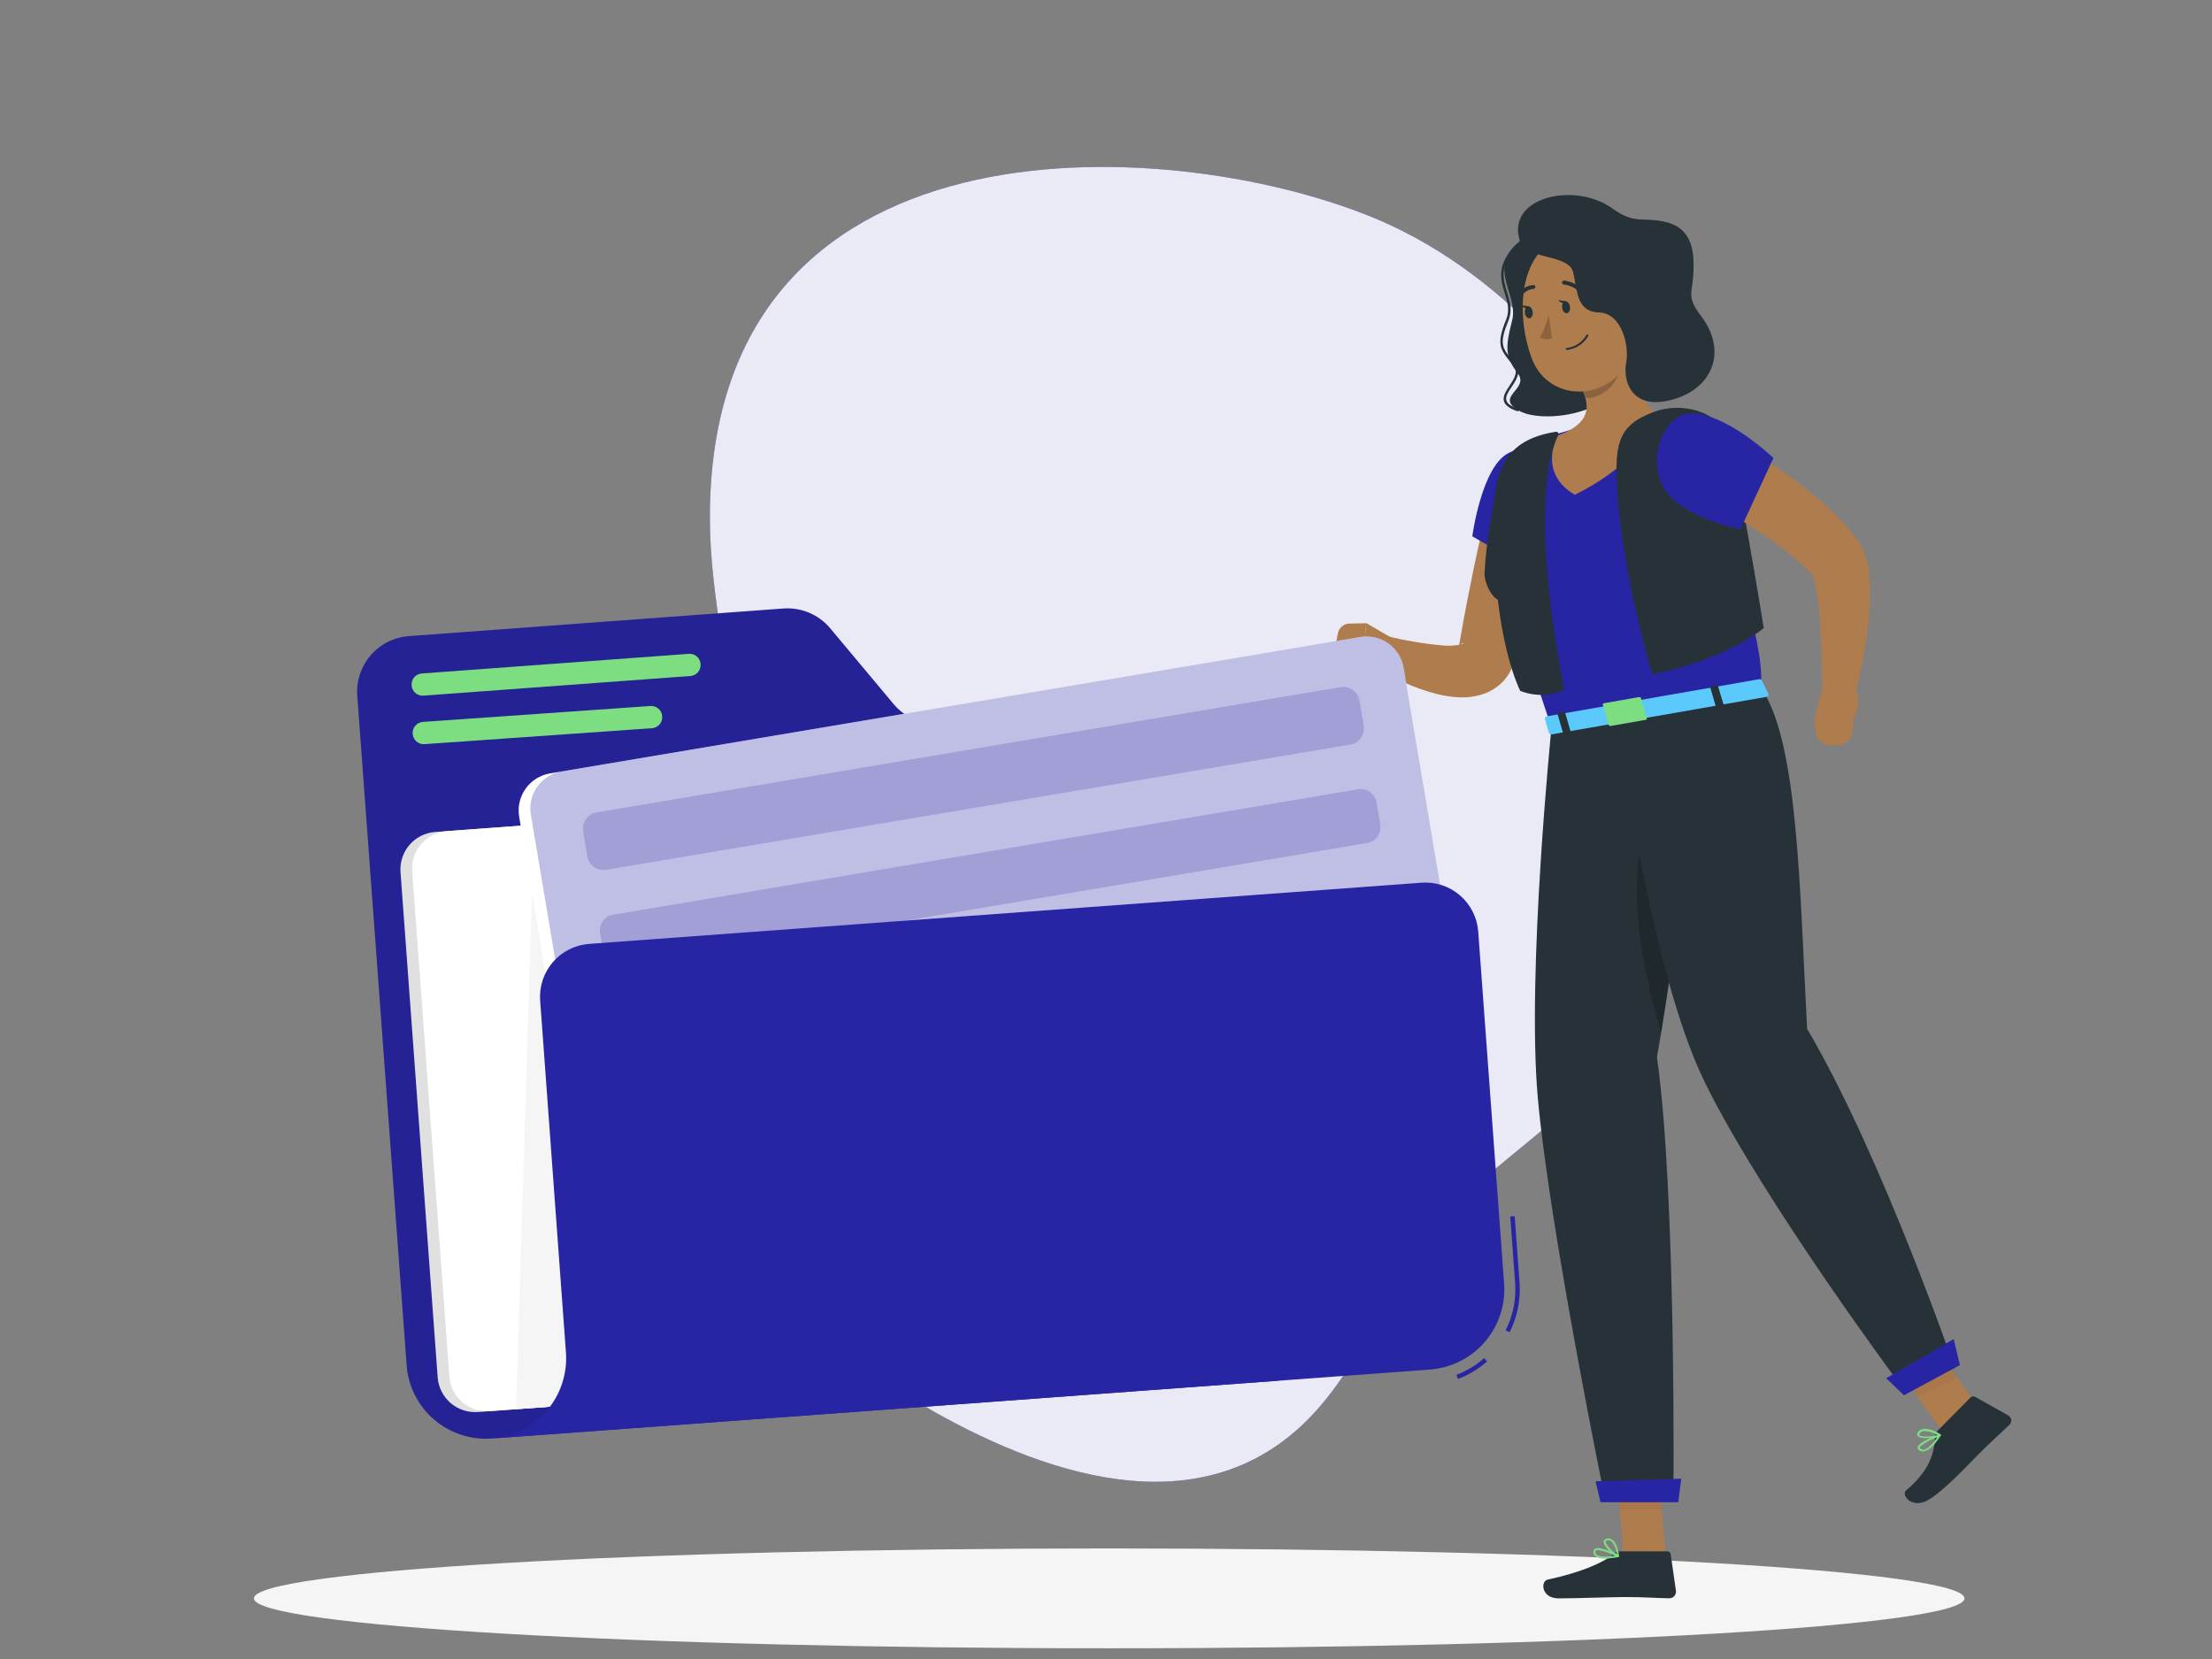 <svg width="204" height="153" viewBox="0 0 204 153" fill="none" xmlns="http://www.w3.org/2000/svg">
<rect x="0" y="0" width="204" height="153" fill="#808080" stroke="none"/>
<path d="M86.26 130.261C96.837 136.18 111.633 141.208 121.563 129.899C126.535 124.236 128.931 116.328 134.398 110.958C140.22 105.238 146.045 102.529 150.459 94.425C167.623 62.925 149.361 29.225 126.356 19.95C107.333 12.277 65.387 10.162 65.468 47.816C65.468 55.233 67.539 62.218 67.608 69.556C67.673 76.509 58.617 82.741 60.228 96.943C61.685 109.778 77.835 125.542 86.26 130.261Z" fill="#2825A4"/>
<path opacity="0.9" d="M86.26 130.261C96.837 136.18 111.633 141.208 121.563 129.899C126.535 124.236 128.931 116.328 134.398 110.958C140.22 105.238 146.045 102.529 150.459 94.425C167.623 62.925 149.361 29.225 126.356 19.95C107.333 12.277 65.387 10.162 65.468 47.816C65.468 55.233 67.539 62.218 67.608 69.556C67.673 76.509 58.617 82.741 60.228 96.943C61.685 109.778 77.835 125.542 86.26 130.261Z" fill="white"/>
<path d="M102.297 152.013C145.859 152.013 181.174 149.951 181.174 147.408C181.174 144.865 145.859 142.803 102.297 142.803C58.734 142.803 23.42 144.865 23.42 147.408C23.42 149.951 58.734 152.013 102.297 152.013Z" fill="#F5F5F5"/>
<path d="M140.98 21.711C136.586 24.294 140.13 26.967 139.454 29.559C138.779 32.15 138.848 32.939 139.979 34.44C141.11 35.941 137.664 36.58 140.195 37.931C142.725 39.282 152.631 38.073 150.719 29.388C148.807 20.702 143.408 20.287 140.98 21.711Z" fill="#263238"/>
<path d="M139.996 37.931H139.96C139.248 37.695 138.841 37.406 138.715 37.044C138.552 36.572 138.877 36.084 139.223 35.567C139.63 34.933 140.037 34.347 139.602 33.761C139.484 33.611 139.374 33.472 139.268 33.354C138.357 32.211 137.978 31.727 138.91 29.453C139.256 28.607 139.024 27.826 138.776 27.037C138.332 25.588 137.832 23.945 140.916 21.634C140.939 21.622 140.967 21.619 140.992 21.626C141.018 21.632 141.041 21.647 141.057 21.668C141.073 21.689 141.081 21.715 141.079 21.742C141.078 21.768 141.068 21.793 141.05 21.813C138.092 24.03 138.548 25.523 138.991 26.971C139.24 27.785 139.496 28.599 139.122 29.538C138.235 31.703 138.54 32.085 139.443 33.2L139.777 33.606C140.322 34.31 139.838 35.034 139.41 35.677C139.097 36.145 138.804 36.588 138.93 36.955C139.032 37.247 139.39 37.492 140.029 37.699C140.053 37.708 140.073 37.726 140.086 37.748C140.099 37.77 140.104 37.796 140.1 37.822C140.096 37.847 140.084 37.871 140.065 37.888C140.046 37.906 140.022 37.917 139.996 37.919V37.931Z" fill="#263238"/>
<path d="M143.039 47.642C142.608 49.651 142.112 51.657 141.608 53.654C141.103 55.652 140.57 57.645 140.029 59.63L139.826 60.375L139.724 60.749L139.626 61.087C139.585 61.225 139.536 61.361 139.48 61.493C139.245 62.075 138.889 62.599 138.434 63.031C138.009 63.425 137.512 63.735 136.97 63.943C136.178 64.233 135.335 64.358 134.492 64.309C133.841 64.271 133.194 64.173 132.56 64.016C131.439 63.735 130.349 63.344 129.306 62.848C128.297 62.381 127.326 61.837 126.401 61.221C126.112 61.033 125.899 60.749 125.799 60.419C125.699 60.089 125.719 59.735 125.854 59.418C125.99 59.101 126.233 58.842 126.54 58.687C126.848 58.532 127.2 58.49 127.536 58.569L127.617 58.589C129.467 59.065 131.353 59.385 133.256 59.545C133.643 59.565 134.031 59.549 134.415 59.496C134.736 59.459 134.981 59.354 134.968 59.309C134.956 59.264 134.887 59.309 134.789 59.37C134.704 59.437 134.632 59.52 134.578 59.614C134.578 59.614 134.578 59.647 134.553 59.651V59.602L134.618 59.219L134.753 58.446C135.107 56.412 135.505 54.378 135.928 52.344C136.352 50.31 136.811 48.276 137.348 46.279C137.545 45.541 138.022 44.909 138.678 44.518C139.334 44.127 140.117 44.007 140.86 44.185C141.603 44.362 142.247 44.823 142.655 45.469C143.063 46.115 143.202 46.894 143.044 47.642H143.039Z" fill="#AF7C4D"/>
<path d="M139.151 41.767C136.637 42.988 135.782 49.464 135.782 49.464L143.386 53.821C143.386 53.821 146.42 48.093 145.383 44.35C144.793 42.231 143.491 39.644 139.151 41.767Z" fill="#2825A4"/>
<path d="M128.097 58.682L125.993 57.462L125.692 61.123C125.692 61.123 127.482 62.344 128.699 60.944L128.87 60.086C128.879 59.804 128.813 59.525 128.677 59.278C128.541 59.03 128.34 58.825 128.097 58.682Z" fill="#AF7C4D"/>
<path d="M123.402 58.345L123.138 59.659C123.097 59.813 123.117 59.978 123.192 60.119C123.268 60.26 123.394 60.367 123.545 60.419L125.693 61.139L125.994 57.478L124.411 57.511C124.176 57.523 123.951 57.611 123.769 57.761C123.587 57.911 123.459 58.116 123.402 58.345Z" fill="#AF7C4D"/>
<path d="M153.596 143.462L149.727 143.548L149.007 134.732L152.876 134.642L153.596 143.462Z" fill="#AF7C4D"/>
<path d="M149.488 143.072H153.771C153.845 143.069 153.918 143.094 153.974 143.142C154.031 143.191 154.067 143.258 154.076 143.332L154.565 146.721C154.574 146.806 154.566 146.893 154.54 146.975C154.513 147.058 154.47 147.133 154.412 147.198C154.355 147.262 154.284 147.313 154.205 147.348C154.126 147.383 154.041 147.401 153.954 147.4C152.457 147.376 151.741 147.286 149.854 147.286C148.694 147.286 145.379 147.408 143.751 147.408C142.124 147.408 142.067 145.826 142.73 145.679C145.72 145.036 147.832 144.15 148.833 143.303C149.017 143.151 149.249 143.069 149.488 143.072Z" fill="#263238"/>
<g opacity="0.2">
<path opacity="0.2" d="M149.006 134.732L149.376 139.276L153.249 139.191L152.879 134.646L149.006 134.732Z" fill="black"/>
</g>
<path d="M158.59 41.185C158.512 40.35 158.128 39.574 157.511 39.006C156.894 38.438 156.089 38.118 155.25 38.11C150.535 38.045 144.242 39.538 140.462 41.149C139.802 41.43 139.232 41.888 138.816 42.474C138.4 43.059 138.155 43.748 138.107 44.464C138.057 45.269 138.057 46.076 138.107 46.881C137.879 47.829 136.142 54.879 139.523 56.136C139.601 56.165 139.681 56.189 139.763 56.209C140.519 59.179 141.585 62.742 143.074 67.026C149.132 65.968 159.469 63.67 162.414 63.153C162.666 58.625 159.619 52.458 158.59 41.185Z" fill="#2825A4"/>
<path d="M150.951 30.844C150.736 33.179 150.845 37.353 153.27 38.48C153.27 38.48 151.167 42.723 145.239 45.628C141.737 43.594 143.653 40.16 143.653 40.16C147.001 38.964 146.59 37.138 145.687 35.51L150.951 30.844Z" fill="#AF7C4D"/>
<path d="M143.715 40.115C143.73 40.081 143.737 40.042 143.732 40.005C143.728 39.967 143.714 39.931 143.691 39.9C143.668 39.87 143.637 39.846 143.602 39.832C143.567 39.818 143.529 39.813 143.491 39.819C140.558 40.278 138.442 41.612 137.934 45.176C137.641 47.21 137.043 49.972 136.913 52.861C136.876 53.675 137.478 54.989 138.133 55.302C138.507 58.434 139.175 61.498 140.196 63.711C140.845 63.969 141.539 64.095 142.238 64.082C142.936 64.069 143.625 63.916 144.264 63.633C144.264 63.633 140.639 46.421 143.715 40.115Z" fill="#263238"/>
<path d="M152.53 37.988C149.044 39.282 148.84 41.084 149.21 46.043C149.617 51.673 151.432 59.061 152.388 62.197C159.519 60.7 162.66 57.918 162.66 57.918C162.66 57.918 160.243 42.988 159.405 40.474C158.567 37.959 155.158 37.011 152.53 37.988Z" fill="#263238"/>
<path opacity="0.2" d="M148.804 32.748L145.688 35.506C145.903 35.879 146.075 36.275 146.2 36.686C147.539 36.902 149.149 35.437 149.21 34.416C149.198 33.837 149.059 33.268 148.804 32.748Z" fill="black"/>
<path d="M150.98 26.377C151.257 30.153 151.452 31.747 149.821 33.924C147.38 37.199 142.665 36.706 141.278 33.09C140.021 29.835 139.785 24.205 143.247 22.224C144.008 21.784 144.869 21.547 145.748 21.533C146.628 21.52 147.496 21.731 148.27 22.147C149.045 22.563 149.7 23.17 150.175 23.91C150.649 24.651 150.926 25.5 150.98 26.377Z" fill="#AF7C4D"/>
<path d="M143.092 67.026C143.092 67.026 140.794 89.592 141.819 101.198C142.885 113.256 148.043 138.369 148.043 138.369H154.329C154.329 138.369 154.617 110.152 152.811 97.504C155.106 84.56 157.209 64.581 156.037 64.781L143.092 67.026Z" fill="#263238"/>
<path d="M154.776 138.54H147.6L147.152 136.607L155.057 136.371L154.776 138.54Z" fill="#2825A4"/>
<path opacity="0.2" d="M152.875 73.503C153.892 71.631 155.047 71.542 155.979 72.486C155.466 78.995 154.388 87.985 153.188 95.267C151.365 88.86 149.405 79.873 152.875 73.503Z" fill="black"/>
<path d="M183.024 130.578L179.359 132.352L174.168 125.05L177.833 123.276L183.024 130.578Z" fill="#AF7C4D"/>
<path d="M178.725 131.921L181.736 128.874C181.789 128.823 181.857 128.79 181.93 128.779C182.003 128.769 182.077 128.782 182.143 128.817L185.21 130.538C185.283 130.578 185.346 130.635 185.393 130.703C185.44 130.772 185.471 130.851 185.482 130.934C185.493 131.017 185.484 131.101 185.457 131.18C185.429 131.259 185.384 131.33 185.324 131.388C184.25 132.433 183.676 132.893 182.35 134.236C181.536 135.049 179.12 137.669 177.7 138.401C176.28 139.134 175.292 137.864 175.8 137.441C178.087 135.533 178.42 133.751 178.449 132.519C178.459 132.291 178.558 132.076 178.725 131.921Z" fill="#263238"/>
<g opacity="0.2">
<path opacity="0.2" d="M174.172 125.05L176.845 128.813L180.51 127.043L177.837 123.276L174.172 125.05Z" fill="black"/>
</g>
<path d="M149.08 65.977C149.08 65.977 152.034 89.234 157.216 99.795C162.611 110.779 175.429 127.954 175.429 127.954L180.266 126.156C180.266 126.156 173.57 106.629 166.658 94.876C165.987 82.265 165.845 68.633 162.529 63.637L149.08 65.977Z" fill="#263238"/>
<path d="M180.751 125.896L175.593 128.679L173.949 127.108L180.178 123.492L180.751 125.896Z" fill="#2825A4"/>
<path d="M178.253 133.349C178.034 133.604 177.741 133.783 177.415 133.861C177.33 133.872 177.245 133.864 177.164 133.838C177.083 133.812 177.009 133.769 176.947 133.711C176.909 133.681 176.881 133.641 176.866 133.595C176.851 133.55 176.849 133.501 176.861 133.455C176.984 132.966 178.676 132.356 178.867 132.291C178.885 132.284 178.905 132.282 178.925 132.286C178.944 132.289 178.962 132.298 178.977 132.311C178.989 132.325 178.996 132.342 178.996 132.36C178.996 132.378 178.989 132.396 178.977 132.409C178.766 132.745 178.524 133.059 178.253 133.349ZM177.142 133.349C177.101 133.387 177.069 133.434 177.049 133.487C177.045 133.506 177.046 133.526 177.052 133.545C177.059 133.564 177.07 133.58 177.085 133.593C177.125 133.631 177.174 133.661 177.226 133.678C177.279 133.696 177.335 133.701 177.39 133.695C177.72 133.658 178.204 133.231 178.672 132.543C178.125 132.73 177.612 133.002 177.15 133.349H177.142Z" fill="#7DDD81"/>
<path d="M178.977 132.425H178.944C178.46 132.62 177.167 132.759 176.87 132.446C176.8 132.372 176.748 132.242 176.902 132.039C177.023 131.895 177.192 131.803 177.378 131.778C178.037 131.685 178.924 132.246 178.961 132.271C178.973 132.279 178.984 132.29 178.991 132.304C178.998 132.318 179.002 132.333 179.001 132.348C179.001 132.376 178.993 132.402 178.977 132.425ZM177.097 132.124L177.061 132.165C176.959 132.295 177.004 132.34 177.02 132.356C177.195 132.547 178.147 132.507 178.696 132.356C178.311 132.114 177.866 131.984 177.411 131.982C177.293 131.994 177.184 132.044 177.097 132.124Z" fill="#7DDD81"/>
<path d="M144.788 28.285C144.829 28.59 144.702 28.859 144.503 28.887C144.304 28.916 144.096 28.688 144.068 28.383C144.039 28.078 144.153 27.809 144.353 27.785C144.552 27.761 144.747 27.98 144.788 28.285Z" fill="#263238"/>
<path d="M141.351 28.749C141.392 29.054 141.262 29.323 141.063 29.351C140.863 29.38 140.656 29.152 140.631 28.847C140.607 28.542 140.717 28.273 140.916 28.249C141.115 28.224 141.303 28.444 141.351 28.749Z" fill="#263238"/>
<path d="M140.997 28.253L140.236 28.139C140.236 28.139 140.688 28.66 140.997 28.253Z" fill="#263238"/>
<path d="M142.832 29.046C142.659 29.777 142.385 30.481 142.019 31.137C142.189 31.227 142.377 31.28 142.569 31.29C142.762 31.301 142.954 31.269 143.133 31.198L142.832 29.046Z" fill="#8C633E"/>
<path d="M144.947 32.183C144.802 32.225 144.654 32.257 144.504 32.276C144.492 32.279 144.48 32.278 144.468 32.276C144.456 32.273 144.445 32.268 144.436 32.26C144.426 32.253 144.418 32.244 144.412 32.233C144.407 32.223 144.403 32.211 144.402 32.199C144.401 32.187 144.401 32.175 144.404 32.164C144.407 32.152 144.412 32.141 144.42 32.132C144.427 32.122 144.436 32.114 144.446 32.108C144.456 32.102 144.468 32.099 144.48 32.097C144.861 32.055 145.227 31.923 145.547 31.71C145.867 31.498 146.132 31.212 146.318 30.877C146.331 30.859 146.35 30.846 146.371 30.841C146.392 30.835 146.414 30.837 146.434 30.846C146.454 30.855 146.469 30.871 146.479 30.891C146.488 30.911 146.49 30.933 146.485 30.954C146.323 31.25 146.104 31.512 145.84 31.723C145.576 31.933 145.272 32.09 144.947 32.183Z" fill="#263238"/>
<path d="M152.448 29.457C152.333 29.85 152.138 30.216 151.876 30.531C151.613 30.846 151.289 31.103 150.923 31.288C149.958 31.751 149.271 30.844 149.369 29.762C149.458 28.786 150.068 27.366 151.118 27.362C152.167 27.358 152.741 28.456 152.448 29.457Z" fill="#AF7C4D"/>
<path d="M140.194 22.313C140.744 23.941 144.669 23.424 145.076 25.092C145.483 26.76 145.345 28.753 147.464 28.814C149.584 28.875 150.271 31.926 149.974 33.428C149.677 34.929 150.3 37.854 154.091 36.894C157.883 35.933 159.38 32.463 156.894 29.164C155.499 27.313 156.081 27.13 156.178 25.096C156.243 23.44 156.178 21.166 153.766 20.515C151.528 19.917 150.869 20.796 148.685 19.213C145.21 16.724 138.787 18.172 140.194 22.313Z" fill="#263238"/>
<path d="M145.915 27.163C145.878 27.171 145.839 27.166 145.804 27.151C145.769 27.136 145.739 27.11 145.72 27.077C145.313 26.353 144.235 26.239 144.227 26.239C144.179 26.235 144.135 26.212 144.103 26.176C144.072 26.139 144.057 26.092 144.06 26.044C144.062 26.02 144.069 25.997 144.08 25.975C144.091 25.954 144.107 25.935 144.125 25.92C144.144 25.905 144.165 25.894 144.188 25.887C144.211 25.88 144.236 25.878 144.259 25.881C144.312 25.881 145.529 26.011 146.033 26.898C146.045 26.918 146.053 26.941 146.057 26.964C146.06 26.988 146.059 27.011 146.053 27.034C146.047 27.057 146.036 27.078 146.021 27.097C146.007 27.115 145.989 27.131 145.968 27.142C145.952 27.152 145.934 27.159 145.915 27.163Z" fill="#263238"/>
<path d="M140.241 27.386C140.214 27.401 140.183 27.409 140.152 27.409C140.121 27.409 140.09 27.401 140.062 27.386C140.042 27.373 140.024 27.357 140.011 27.337C139.997 27.317 139.987 27.295 139.982 27.271C139.977 27.248 139.977 27.224 139.982 27.2C139.987 27.176 139.996 27.154 140.009 27.134C140.159 26.889 140.366 26.684 140.611 26.536C140.857 26.388 141.135 26.302 141.421 26.284C141.445 26.283 141.468 26.288 141.49 26.296C141.512 26.305 141.532 26.318 141.549 26.335C141.566 26.352 141.579 26.372 141.588 26.394C141.596 26.416 141.601 26.439 141.6 26.463C141.6 26.51 141.581 26.556 141.548 26.589C141.514 26.623 141.469 26.642 141.421 26.642C141.195 26.661 140.977 26.733 140.784 26.853C140.591 26.972 140.429 27.136 140.311 27.329C140.294 27.355 140.27 27.375 140.241 27.386Z" fill="#263238"/>
<path d="M159.681 40.726C160.271 41.014 160.763 41.271 161.284 41.564C161.804 41.857 162.297 42.15 162.797 42.455C163.79 43.077 164.77 43.724 165.718 44.436C167.709 45.871 169.5 47.563 171.047 49.468L171.206 49.659C171.312 49.802 171.417 49.948 171.495 50.066C171.642 50.304 171.767 50.554 171.869 50.815C172.029 51.209 172.15 51.618 172.231 52.035C172.356 52.706 172.428 53.386 172.447 54.069C172.474 55.272 172.42 56.474 172.284 57.669C172.028 59.955 171.589 62.216 170.97 64.431C170.877 64.769 170.665 65.063 170.373 65.259C170.082 65.454 169.73 65.539 169.381 65.496C169.032 65.454 168.711 65.288 168.474 65.028C168.238 64.768 168.103 64.432 168.094 64.081V64.04C168.029 61.872 167.996 59.667 167.858 57.556C167.804 56.538 167.698 55.523 167.54 54.517C167.476 54.093 167.377 53.675 167.243 53.268C167.205 53.144 167.153 53.026 167.089 52.914C167.069 52.894 167.056 52.885 167.089 52.914C167.103 52.942 167.119 52.97 167.138 52.995L167.02 52.877C166.339 52.188 165.616 51.541 164.855 50.941C164.07 50.318 163.228 49.72 162.386 49.147C161.544 48.573 160.649 48.012 159.75 47.475C159.307 47.202 158.851 46.942 158.403 46.661L157.085 45.917L156.984 45.86C156.412 45.447 156.009 44.842 155.847 44.155C155.686 43.469 155.778 42.747 156.106 42.123C156.434 41.499 156.976 41.014 157.632 40.757C158.289 40.5 159.017 40.489 159.681 40.726Z" fill="#AF7C4D"/>
<path d="M155.725 38.147C159.04 37.894 163.552 42.239 163.552 42.239L160.509 48.813C160.509 48.813 155.627 47.865 153.735 45.453C151.726 42.874 153.267 38.334 155.725 38.147Z" fill="#2825A4"/>
<path d="M148.04 143.739C147.714 143.767 147.387 143.684 147.113 143.503C147.053 143.448 147.006 143.379 146.978 143.303C146.95 143.226 146.94 143.144 146.95 143.063C146.954 143.014 146.97 142.966 146.997 142.924C147.024 142.882 147.061 142.847 147.105 142.823C147.573 142.567 149.094 143.344 149.265 143.434C149.282 143.442 149.295 143.456 149.304 143.473C149.313 143.49 149.316 143.508 149.314 143.527C149.31 143.545 149.301 143.561 149.288 143.574C149.275 143.587 149.258 143.596 149.241 143.6C148.846 143.684 148.444 143.73 148.04 143.739ZM147.361 142.95C147.302 142.945 147.243 142.956 147.19 142.982C147.173 142.992 147.158 143.006 147.148 143.023C147.138 143.04 147.133 143.06 147.133 143.08C147.124 143.133 147.129 143.187 147.147 143.237C147.165 143.288 147.195 143.333 147.235 143.369C147.467 143.576 148.093 143.613 148.94 143.474C148.447 143.211 147.913 143.034 147.361 142.95Z" fill="#7DDD81"/>
<path d="M149.223 143.604H149.183C148.731 143.397 147.832 142.575 147.901 142.144C147.901 142.042 147.991 141.912 148.239 141.888C148.328 141.877 148.419 141.885 148.505 141.912C148.592 141.939 148.671 141.983 148.739 142.042C149.219 142.449 149.309 143.47 149.313 143.515C149.313 143.527 149.312 143.54 149.307 143.551C149.303 143.563 149.297 143.573 149.288 143.582C149.28 143.591 149.27 143.599 149.259 143.604C149.248 143.609 149.236 143.612 149.223 143.613V143.604ZM148.312 142.055H148.267C148.101 142.055 148.092 142.14 148.088 142.16C148.044 142.421 148.654 143.067 149.118 143.348C149.082 142.914 148.913 142.502 148.633 142.168C148.544 142.093 148.43 142.052 148.312 142.055Z" fill="#7DDD81"/>
<path d="M144.443 27.789L143.683 27.675C143.683 27.675 144.138 28.196 144.443 27.789Z" fill="#263238"/>
<path d="M162.464 62.714L163.095 64.012C163.164 64.109 163.058 64.239 162.883 64.272L143.136 67.722C142.998 67.746 142.872 67.697 142.848 67.616L142.473 66.273C142.445 66.18 142.551 66.078 142.701 66.054L162.196 62.645C162.243 62.632 162.292 62.632 162.339 62.644C162.386 62.656 162.429 62.68 162.464 62.714Z" fill="#5CC9FC"/>
<path d="M158.438 65.204L158.845 65.13C158.926 65.13 158.983 65.061 158.967 65.012L158.438 63.271C158.42 63.242 158.392 63.22 158.36 63.208C158.328 63.196 158.292 63.195 158.259 63.206L157.852 63.279C157.767 63.279 157.714 63.344 157.726 63.397L158.231 65.138C158.259 65.187 158.341 65.22 158.438 65.204Z" fill="#263238"/>
<path d="M144.324 67.669L144.731 67.596C144.812 67.596 144.869 67.526 144.853 67.478L144.348 65.737C144.348 65.684 144.255 65.655 144.173 65.667L143.766 65.741C143.685 65.741 143.628 65.81 143.644 65.859L144.149 67.6C144.161 67.653 144.242 67.681 144.324 67.669Z" fill="#263238"/>
<path d="M148.56 66.949L151.745 66.391C151.834 66.391 151.895 66.314 151.879 66.261L151.33 64.366C151.33 64.309 151.228 64.276 151.139 64.292L147.949 64.85C147.86 64.85 147.799 64.923 147.815 64.98L148.364 66.876C148.381 66.928 148.47 66.961 148.56 66.949Z" fill="#7DDD81"/>
<path d="M168.079 63.336L167.339 66.355L170.951 66.302C170.951 66.302 172.029 64.146 170.768 63.186L168.079 63.336Z" fill="#AF7C4D"/>
<path d="M168.897 68.735L169.54 68.706C169.881 68.69 170.204 68.551 170.449 68.313C170.694 68.076 170.844 67.757 170.87 67.417L170.951 66.286L167.339 66.339L167.445 67.474C167.479 67.83 167.648 68.16 167.919 68.394C168.189 68.629 168.539 68.751 168.897 68.735Z" fill="#AF7C4D"/>
<path d="M76.569 57.95L82.41 64.931C82.935 65.557 83.6 66.05 84.352 66.368C85.104 66.686 85.921 66.821 86.735 66.762L112.686 64.854C114.622 64.711 116.535 65.344 118.005 66.612C119.475 67.879 120.381 69.679 120.525 71.615L124.052 119.55C124.191 121.484 123.557 123.394 122.289 124.861C121.022 126.328 119.224 127.233 117.291 127.377L45.342 132.665C43.405 132.807 41.491 132.175 40.021 130.906C38.551 129.637 37.645 127.837 37.502 125.9L32.95 64.17C32.851 62.81 33.295 61.466 34.186 60.434C35.077 59.402 36.342 58.766 37.702 58.666L72.248 56.119C73.062 56.06 73.878 56.194 74.63 56.513C75.381 56.831 76.046 57.324 76.569 57.95Z" fill="#2825A4"/>
<g opacity="0.3">
<path opacity="0.3" d="M76.569 57.95L82.41 64.931C82.935 65.557 83.6 66.05 84.352 66.368C85.104 66.686 85.921 66.821 86.735 66.762L112.686 64.854C114.622 64.711 116.535 65.344 118.005 66.612C119.475 67.879 120.381 69.679 120.525 71.615L124.052 119.55C124.191 121.484 123.557 123.394 122.289 124.861C121.022 126.328 119.224 127.233 117.291 127.377L45.342 132.665C43.405 132.807 41.491 132.175 40.021 130.906C38.551 129.637 37.645 127.837 37.502 125.9L32.95 64.17C32.851 62.81 33.295 61.466 34.186 60.434C35.077 59.402 36.342 58.766 37.702 58.666L72.248 56.119C73.062 56.06 73.878 56.194 74.63 56.513C75.381 56.831 76.046 57.324 76.569 57.95Z" fill="black"/>
</g>
<path d="M63.526 60.298L38.895 62.111C38.337 62.152 37.918 62.638 37.959 63.196L37.961 63.22C38.002 63.778 38.488 64.197 39.045 64.156L63.676 62.343C64.234 62.302 64.653 61.816 64.612 61.258L64.611 61.234C64.57 60.676 64.084 60.257 63.526 60.298Z" fill="#7DDD81"/>
<path d="M59.987 65.109L38.999 66.578C38.44 66.618 38.018 67.103 38.057 67.662L38.059 67.687C38.098 68.246 38.583 68.668 39.143 68.629L60.13 67.159C60.69 67.12 61.111 66.635 61.072 66.076L61.071 66.051C61.031 65.492 60.546 65.07 59.987 65.109Z" fill="#7DDD81"/>
<path d="M119.653 124.655L44.063 130.224C43.15 130.289 42.249 129.99 41.556 129.393C40.863 128.795 40.435 127.947 40.365 127.035L36.936 80.426C36.87 79.513 37.168 78.612 37.766 77.918C38.364 77.225 39.212 76.797 40.125 76.728L115.719 71.163C116.632 71.097 117.534 71.396 118.227 71.994C118.92 72.592 119.348 73.44 119.417 74.353L122.85 120.957C122.914 121.871 122.614 122.773 122.015 123.466C121.416 124.159 120.566 124.586 119.653 124.655Z" fill="#E0E0E0"/>
<path d="M115.715 71.166L41.205 76.651C39.303 76.791 37.874 78.446 38.014 80.349L41.445 126.953C41.585 128.855 43.241 130.284 45.143 130.144L119.652 124.659C121.555 124.519 122.983 122.864 122.843 120.961L119.413 74.357C119.273 72.454 117.617 71.026 115.715 71.166Z" fill="white"/>
<path d="M47.587 129.964L63.184 128.813L49.064 82.371L47.587 129.964Z" fill="#F5F5F5"/>
<path d="M134.357 111.645L59.617 124.228C58.712 124.376 57.784 124.16 57.038 123.626C56.292 123.093 55.787 122.285 55.635 121.38L47.877 75.305C47.728 74.4 47.945 73.473 48.479 72.727C49.012 71.981 49.82 71.478 50.724 71.326L125.464 58.743C126.37 58.594 127.297 58.81 128.044 59.344C128.791 59.878 129.295 60.686 129.447 61.591L137.204 107.671C137.35 108.575 137.133 109.5 136.6 110.245C136.066 110.989 135.26 111.493 134.357 111.645Z" fill="white"/>
<path opacity="0.3" d="M125.461 58.744L51.788 71.152C49.907 71.469 48.639 73.251 48.956 75.132L56.717 121.213C57.033 123.094 58.815 124.362 60.696 124.046L134.369 111.638C136.25 111.321 137.519 109.539 137.202 107.658L129.441 61.577C129.124 59.696 127.342 58.428 125.461 58.744Z" fill="#2825A4"/>
<path opacity="0.2" d="M124.515 68.67L55.919 80.215C55.52 80.281 55.112 80.187 54.783 79.953C54.453 79.719 54.23 79.364 54.161 78.966L53.779 76.676C53.746 76.478 53.752 76.277 53.797 76.082C53.841 75.887 53.924 75.703 54.04 75.54C54.156 75.377 54.303 75.239 54.472 75.133C54.642 75.027 54.831 74.955 55.028 74.922L123.625 63.373C124.023 63.306 124.432 63.4 124.762 63.634C125.091 63.868 125.314 64.223 125.382 64.622L125.768 66.912C125.833 67.311 125.738 67.719 125.503 68.049C125.269 68.378 124.914 68.601 124.515 68.67Z" fill="#2825A4"/>
<path opacity="0.2" d="M125.256 72.791L56.562 84.356C56.37 84.387 56.186 84.456 56.02 84.558C55.855 84.661 55.712 84.795 55.598 84.953C55.485 85.111 55.404 85.29 55.36 85.479C55.316 85.669 55.309 85.865 55.341 86.057L55.679 88.091C55.71 88.283 55.779 88.467 55.881 88.632C55.984 88.797 56.118 88.941 56.276 89.054C56.434 89.168 56.613 89.249 56.802 89.293C56.991 89.337 57.188 89.343 57.38 89.311L126.074 77.746C126.265 77.714 126.449 77.646 126.614 77.544C126.779 77.442 126.922 77.308 127.036 77.15C127.149 76.993 127.23 76.814 127.275 76.626C127.319 76.436 127.326 76.241 127.294 76.049L126.953 74.015C126.89 73.628 126.676 73.281 126.358 73.052C126.04 72.822 125.643 72.728 125.256 72.791Z" fill="#2825A4"/>
<path d="M134.462 127.177L134.315 126.795C135.256 126.438 136.124 125.915 136.878 125.249L137.147 125.554C136.357 126.253 135.448 126.803 134.462 127.177Z" fill="#2825A4"/>
<path d="M139.221 122.869L138.859 122.686C139.543 121.328 139.844 119.809 139.73 118.293L139.282 112.19L139.689 112.162L140.137 118.264C140.255 119.854 139.938 121.446 139.221 122.869Z" fill="#2825A4"/>
<path d="M131.867 126.307L52.734 132.132L45.342 132.665C47.303 132.521 49.127 131.603 50.412 130.114C51.696 128.624 52.337 126.686 52.193 124.724L49.817 92.293C49.767 91.651 49.846 91.006 50.046 90.395C50.247 89.783 50.567 89.218 50.988 88.73C51.408 88.243 51.921 87.843 52.496 87.555C53.072 87.266 53.698 87.095 54.34 87.049L131.082 81.407C131.724 81.357 132.369 81.435 132.981 81.635C133.593 81.836 134.159 82.156 134.647 82.576C135.135 82.997 135.535 83.51 135.823 84.085C136.112 84.661 136.284 85.288 136.329 85.931L138.717 118.382C138.859 120.341 138.216 122.276 136.932 123.762C135.647 125.248 133.826 126.163 131.867 126.307Z" fill="#2825A4"/>
</svg>
